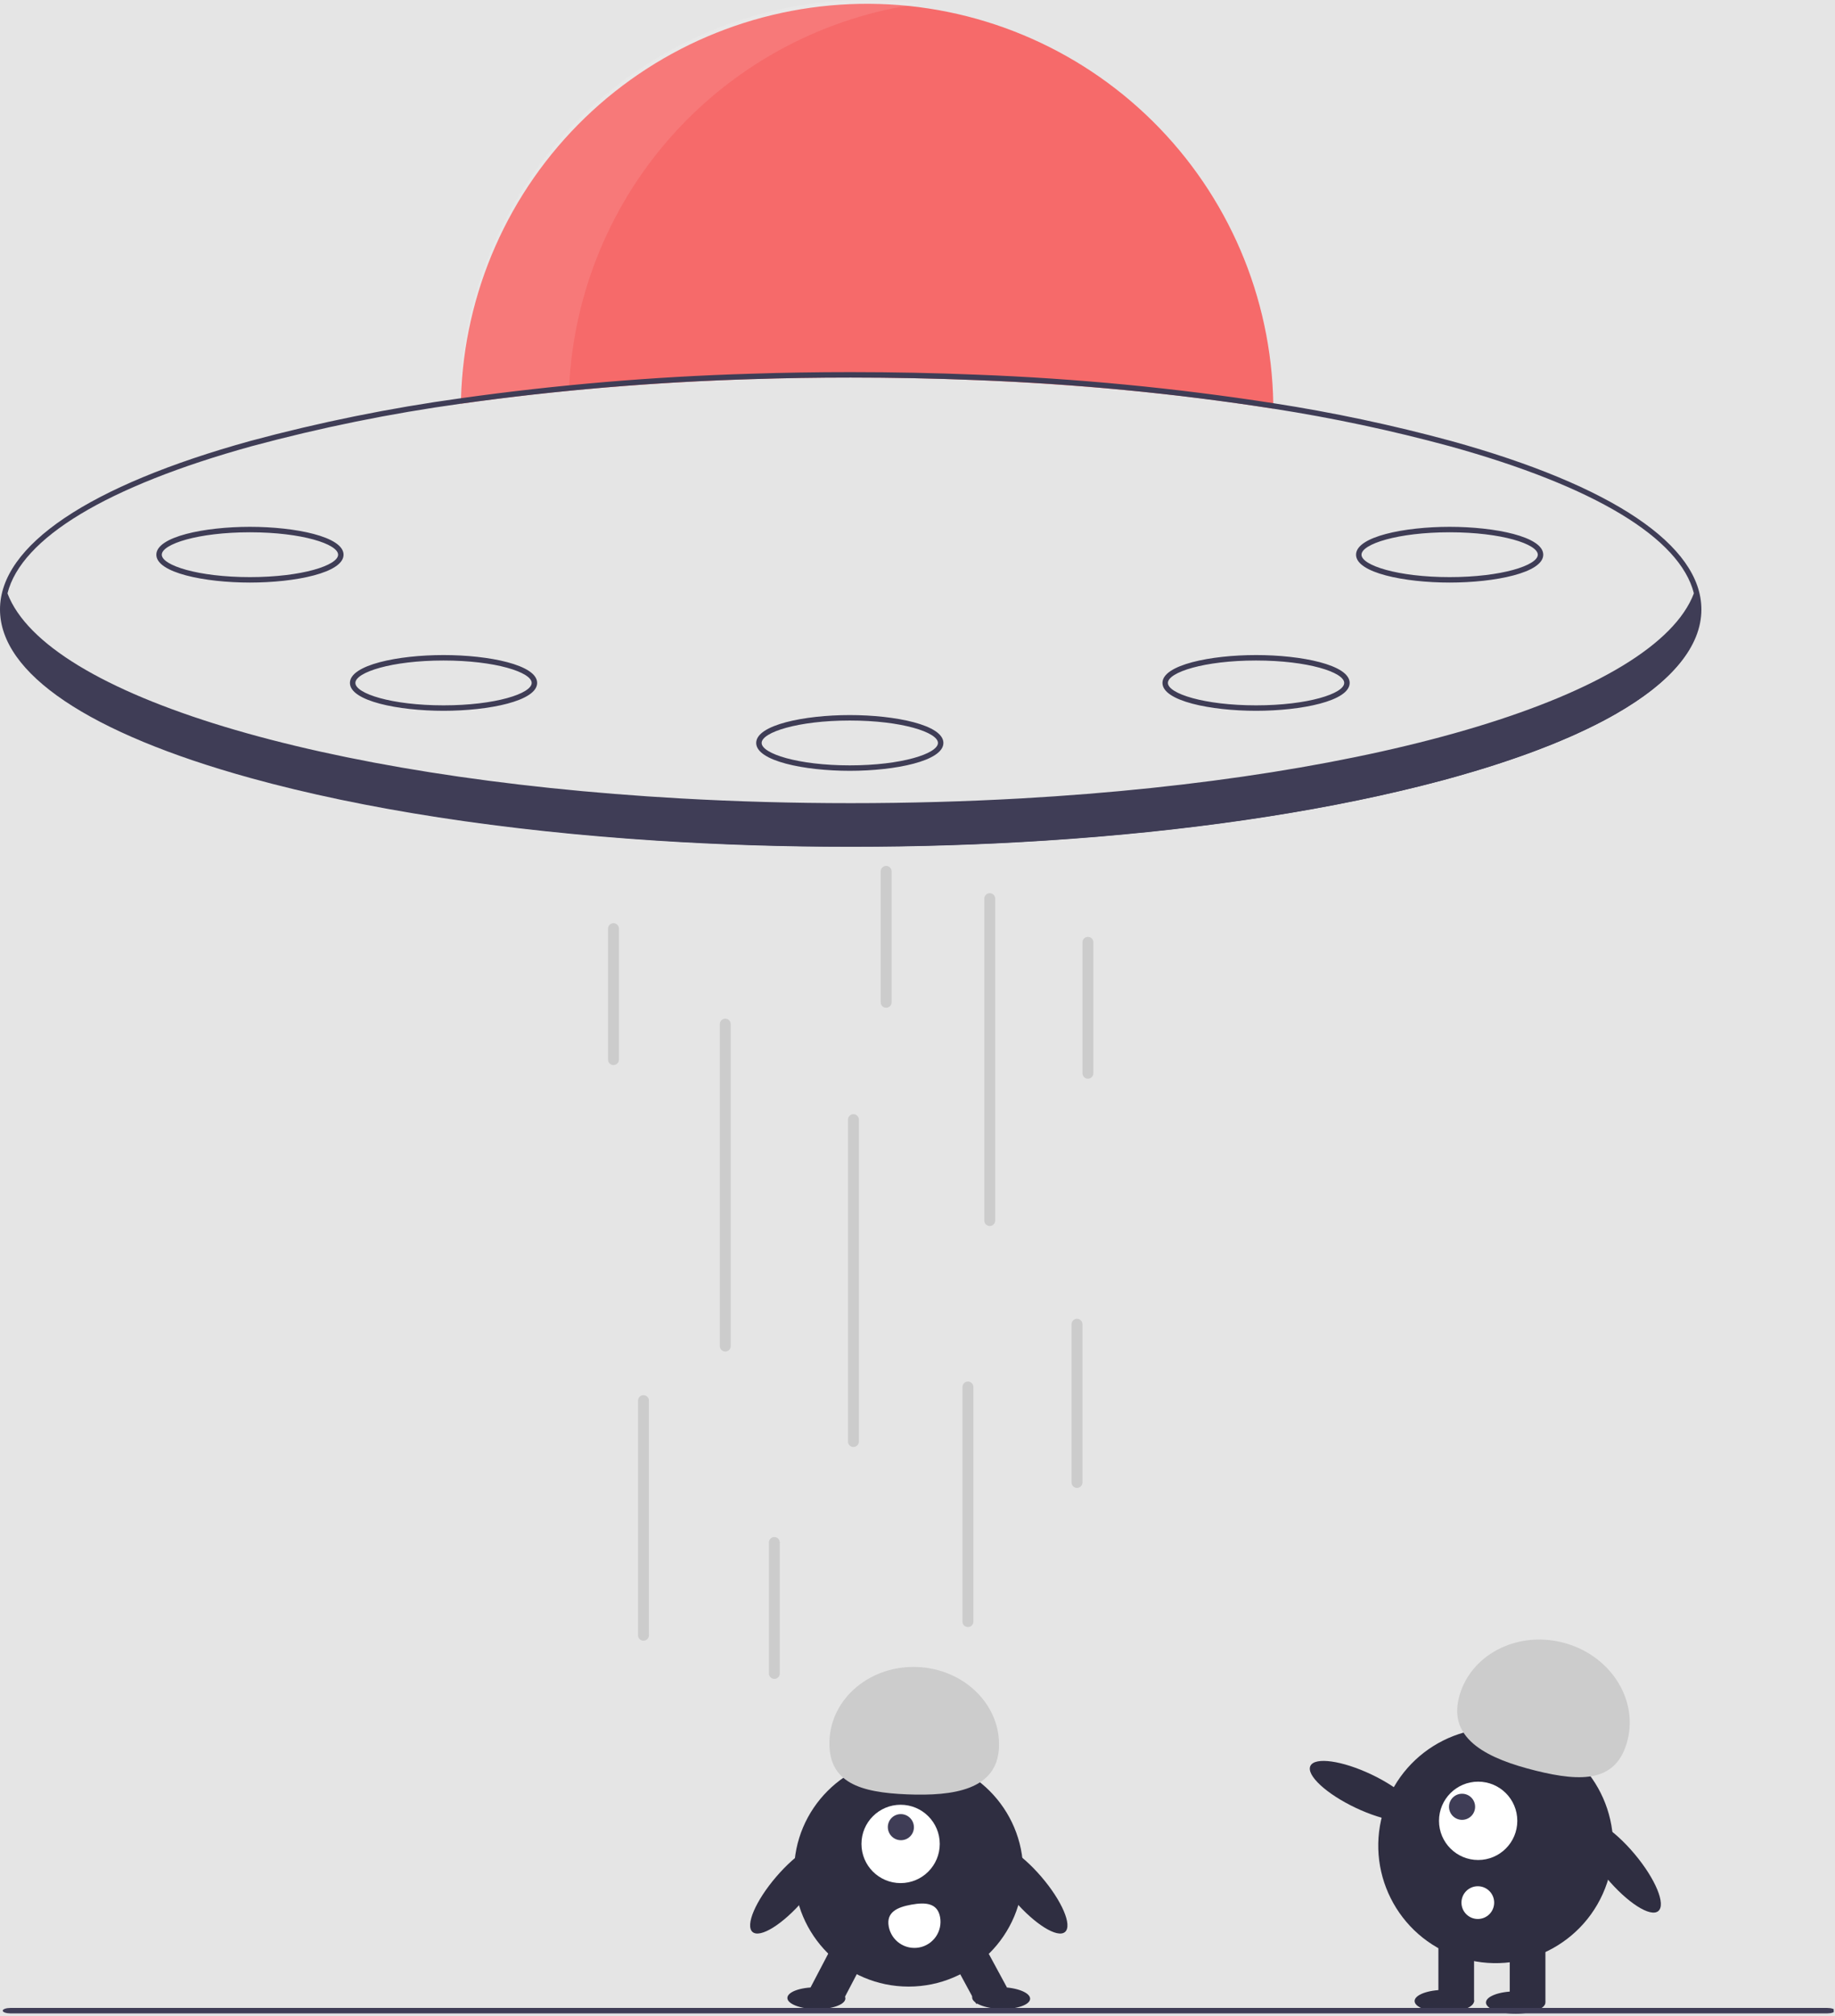 <svg width="673" height="739" viewBox="0 0 673 739" fill="none" xmlns="http://www.w3.org/2000/svg">
<rect width="673" height="739" fill="#E5E5E5"/>
<g id="scene" clip-path="url(#clip0)">
<g id="ufo">
<path id="Vector" d="M467 149.804C420.38 142.364 367.29 138.394 312 138.394C261.4 138.394 212.65 141.714 169.02 147.974C169.03 147.304 169.04 146.634 169.07 145.964C170.226 107.074 186.549 70.178 214.55 43.164C242.55 16.149 280.007 1.159 318.914 1.397C357.821 1.635 395.091 17.081 422.759 44.436C450.428 71.79 466.299 108.882 466.98 147.784C466.99 148.464 467 149.134 467 149.804Z" fill="#FF2828" fill-opacity="0.65"/>
<path id="Vector_2" opacity="0.1" d="M337.55 1.341C316.857 -1.454 295.808 0.13 275.766 5.991C255.724 11.852 237.138 21.858 221.211 35.362C205.284 48.866 192.372 65.565 183.312 84.378C174.252 103.192 169.246 123.698 168.619 144.57C168.589 145.24 168.579 145.91 168.569 146.58C181.531 144.72 194.954 143.127 208.734 141.796C210.42 107.025 224.225 73.941 247.755 48.285C271.285 22.629 303.054 6.021 337.55 1.341V1.341Z" fill="white"/>
<path id="Vector_3" d="M532.18 161.624C510.72 155.806 488.953 151.186 466.98 147.784C430.966 142.203 394.658 138.714 358.24 137.334C343.07 136.714 327.62 136.394 312 136.394C299.62 136.394 287.34 136.594 275.23 136.994C239.706 138.044 204.266 141.038 169.07 145.964C143.016 149.552 117.214 154.782 91.82 161.624C32.61 177.994 3.05176e-05 199.934 3.05176e-05 223.394C3.05176e-05 246.854 32.61 268.794 91.82 285.164C133.46 296.684 184.8 304.534 240.74 308.134C263.83 309.634 287.7 310.394 312 310.394C336.38 310.394 360.33 309.624 383.49 308.124C434.4 304.834 481.5 298.024 520.92 288.124C521.13 288.064 521.33 288.014 521.54 287.964C524.2 287.304 526.82 286.614 529.41 285.924C530.34 285.664 531.26 285.414 532.18 285.164C532.232 285.143 532.285 285.126 532.34 285.114C533.22 284.874 534.09 284.624 534.96 284.384C536.7 283.884 538.42 283.394 540.11 282.884C540.19 282.864 540.26 282.844 540.33 282.824C541.8 282.384 543.24 281.944 544.67 281.504C545.84 281.134 547 280.774 548.15 280.404C548.99 280.134 549.82 279.864 550.64 279.594C551.24 279.394 551.83 279.204 552.41 279.004C553.2 278.744 553.99 278.474 554.77 278.204C555.1 278.094 555.43 277.984 555.75 277.864C556.5 277.614 557.23 277.354 557.96 277.094C558.75 276.814 559.54 276.524 560.32 276.244C560.97 276.014 561.62 275.774 562.26 275.534C562.8 275.324 563.33 275.124 563.87 274.924C565.34 274.374 566.78 273.804 568.2 273.244C568.91 272.954 569.62 272.674 570.32 272.384C571.01 272.104 571.71 271.814 572.39 271.524C573.51 271.054 574.61 270.584 575.69 270.114C576.21 269.874 576.74 269.644 577.25 269.424C577.64 269.244 578.02 269.074 578.41 268.894C578.69 268.774 578.97 268.644 579.24 268.514C580.25 268.054 581.25 267.584 582.23 267.114C585.99 265.314 589.5 263.474 592.76 261.594C613.21 249.884 624 236.894 624 223.394C624 199.934 591.39 177.994 532.18 161.624ZM531.64 283.244C489.95 294.774 438.47 302.624 382.38 306.194C359.57 307.644 335.99 308.394 312 308.394C288.09 308.394 264.59 307.654 241.85 306.204C185.67 302.644 134.11 294.794 92.36 283.244C34.09 267.124 2 245.874 2 223.394C2.003 221.408 2.252 219.429 2.74 217.504C7.84 197.224 39.21 178.244 92.36 163.544C117.562 156.755 143.166 151.555 169.02 147.974C204.428 143.02 240.082 140.016 275.82 138.974C287.74 138.584 299.8 138.391 312 138.394C327.41 138.394 342.65 138.704 357.63 139.304C394.26 140.672 430.779 144.178 467 149.804C488.783 153.191 510.363 157.778 531.64 163.544C584.78 178.244 616.14 197.214 621.25 217.484C621.746 219.415 621.998 221.4 622 223.394C622 245.874 589.91 267.124 531.64 283.244V283.244Z" fill="#3F3D56"/>
<path id="Vector_4" d="M623.43 224.304C623.43 237.664 612.42 250.304 592.76 261.594C589.49 263.474 585.97 265.314 582.23 267.114C581.25 267.584 580.25 268.054 579.24 268.514C578.97 268.644 578.69 268.774 578.41 268.894C578.02 269.074 577.64 269.244 577.25 269.424C576.74 269.644 576.21 269.874 575.69 270.114C574.61 270.584 573.51 271.054 572.39 271.524C571.71 271.814 571.01 272.104 570.32 272.384C569.62 272.674 568.91 272.954 568.2 273.244C566.78 273.804 565.34 274.374 563.87 274.924C563.33 275.124 562.8 275.324 562.26 275.534C561.62 275.774 560.97 276.014 560.32 276.244C559.54 276.524 558.75 276.814 557.96 277.094C557.23 277.354 556.5 277.614 555.75 277.864C555.43 277.984 555.1 278.094 554.77 278.204C553.99 278.474 553.2 278.744 552.41 279.004C551.83 279.204 551.24 279.394 550.64 279.594C549.82 279.864 548.99 280.134 548.15 280.404C547 280.774 545.84 281.134 544.67 281.504C543.24 281.944 541.8 282.384 540.33 282.824C540.26 282.844 540.19 282.864 540.11 282.884C538.42 283.394 536.7 283.884 534.96 284.384C534.09 284.624 533.22 284.874 532.34 285.114C532.285 285.126 532.232 285.143 532.18 285.164C531.26 285.414 530.34 285.664 529.41 285.924C526.83 286.604 524.2 287.294 521.54 287.964C521.33 288.014 521.13 288.064 520.92 288.124C482.57 297.704 435.52 304.684 383.45 308.054C360.64 309.524 336.86 310.304 312.43 310.304C287.78 310.304 263.8 309.514 240.81 308.014C103.57 299.064 1.43 264.984 1.43 224.304C1.441 221.829 1.818 219.369 2.55 217.004C2.61 217.174 2.67 217.334 2.74 217.504C17.01 254.984 118.28 285.274 249.68 292.664C269.81 293.804 290.66 294.394 312 294.394C333.43 294.394 354.36 293.794 374.57 292.654C505.86 285.234 607.03 254.934 621.25 217.484C621.49 216.884 621.7 216.284 621.88 215.684C622.894 218.445 623.418 221.362 623.43 224.304V224.304Z" fill="#3F3D56"/>
<path id="Vector_5" d="M91.669 213.54C75.027 213.54 57.339 209.959 57.339 203.323C57.339 196.687 75.027 193.106 91.669 193.106C108.312 193.106 126 196.687 126 203.323C126 209.959 108.312 213.54 91.669 213.54ZM91.669 195.106C72.616 195.106 59.339 199.437 59.339 203.323C59.339 207.209 72.616 211.54 91.669 211.54C110.722 211.54 124 207.209 124 203.323C124 199.437 110.722 195.106 91.669 195.106V195.106Z" fill="#3F3D56"/>
<path id="Vector_6" d="M162.669 260.54C146.027 260.54 128.339 256.959 128.339 250.323C128.339 243.687 146.027 240.106 162.669 240.106C179.312 240.106 197 243.687 197 250.323C197 256.959 179.312 260.54 162.669 260.54ZM162.669 242.106C143.616 242.106 130.339 246.437 130.339 250.323C130.339 254.209 143.616 258.54 162.669 258.54C181.722 258.54 195 254.209 195 250.323C195 246.437 181.722 242.106 162.669 242.106V242.106Z" fill="#3F3D56"/>
<path id="Vector_7" d="M531.669 213.54C515.027 213.54 497.339 209.959 497.339 203.323C497.339 196.687 515.027 193.106 531.669 193.106C548.312 193.106 566 196.687 566 203.323C566 209.959 548.312 213.54 531.669 213.54ZM531.669 195.106C512.616 195.106 499.339 199.437 499.339 203.323C499.339 207.209 512.616 211.54 531.669 211.54C550.722 211.54 564 207.209 564 203.323C564 199.437 550.722 195.106 531.669 195.106V195.106Z" fill="#3F3D56"/>
<path id="Vector_8" d="M460.669 260.54C444.027 260.54 426.339 256.959 426.339 250.323C426.339 243.687 444.027 240.106 460.669 240.106C477.312 240.106 495 243.687 495 250.323C495 256.959 477.312 260.54 460.669 260.54ZM460.669 242.106C441.616 242.106 428.339 246.437 428.339 250.323C428.339 254.209 441.616 258.54 460.669 258.54C479.722 258.54 493 254.209 493 250.323C493 246.437 479.722 242.106 460.669 242.106V242.106Z" fill="#3F3D56"/>
<path id="Vector_9" d="M311.669 282.54C295.027 282.54 277.339 278.959 277.339 272.323C277.339 265.687 295.027 262.106 311.669 262.106C328.312 262.106 346 265.687 346 272.323C346 278.959 328.312 282.54 311.669 282.54ZM311.669 264.106C292.616 264.106 279.339 268.437 279.339 272.323C279.339 276.209 292.616 280.54 311.669 280.54C330.722 280.54 344 276.209 344 272.323C344 268.437 330.722 264.106 311.669 264.106V264.106Z" fill="#3F3D56"/>
</g>
<g id="taken">
<path id="Vector_10" d="M333.245 728.171C356.448 728.171 375.257 709.361 375.257 686.159C375.257 662.956 356.448 644.146 333.245 644.146C310.042 644.146 291.233 662.956 291.233 686.159C291.233 709.361 310.042 728.171 333.245 728.171Z" fill="#2F2E41"/>
<g id="leftLeg">
<path id="Vector_11" d="M307.831 708.329L297.223 728.587L308.53 734.508L319.138 714.25L307.831 708.329Z" fill="#2F2E41"/>
<path id="Vector_12" d="M310.049 732.535C310.071 730.333 305.326 728.5 299.453 728.443C293.579 728.385 288.799 730.124 288.778 732.327C288.756 734.529 293.5 736.362 299.374 736.419C305.248 736.477 310.027 734.738 310.049 732.535Z" fill="#2F2E41"/>
</g>
<g id="rightLeg">
<path id="Vector_13" d="M358.417 708.382L347.194 714.46L358.084 734.569L369.307 728.491L358.417 708.382Z" fill="#2F2E41"/>
<path id="Vector_14" d="M367.062 736.352C372.934 736.512 377.742 734.857 377.803 732.655C377.863 730.453 373.151 728.538 367.279 728.378C361.407 728.217 356.598 729.873 356.538 732.075C356.478 734.277 361.19 736.191 367.062 736.352Z" fill="#2F2E41"/>
</g>
<path id="Vector_15" d="M330.304 690.241C338.234 690.241 344.662 683.812 344.662 675.882C344.662 667.952 338.234 661.524 330.304 661.524C322.374 661.524 315.945 667.952 315.945 675.882C315.945 683.812 322.374 690.241 330.304 690.241Z" fill="white"/>
<path id="Vector_16" d="M333.796 673.13C335.658 671.268 335.647 668.24 333.773 666.365C331.898 664.491 328.87 664.48 327.008 666.341C325.147 668.203 325.158 671.231 327.032 673.106C328.907 674.98 331.935 674.991 333.796 673.13Z" fill="#3F3D56"/>
<path id="Vector_17" d="M366.387 640.454C367.019 624.9 353.614 611.726 336.446 611.029C319.278 610.331 304.849 622.375 304.217 637.928C303.585 653.482 315.519 657.016 332.687 657.713C349.855 658.411 365.755 656.007 366.387 640.454Z" fill="#CCCCCC"/>
<path id="Vector_18" d="M390.604 708.158C393.367 705.785 389.481 696.726 381.925 687.924C374.368 679.121 366.002 673.908 363.238 676.281C360.475 678.653 364.361 687.712 371.917 696.515C379.474 705.317 387.84 710.53 390.604 708.158Z" fill="#2F2E41"/>
<path id="Vector_19" d="M294.69 696.515C302.247 687.712 306.133 678.653 303.369 676.281C300.606 673.908 292.24 679.121 284.683 687.924C277.126 696.726 273.24 705.785 276.004 708.158C278.767 710.53 287.133 705.317 294.69 696.515Z" fill="#2F2E41"/>
<path id="Vector_20" d="M344.784 702.715C345.238 705.213 344.682 707.789 343.238 709.877C341.793 711.964 339.578 713.393 337.08 713.847C334.583 714.302 332.007 713.746 329.919 712.301C327.831 710.857 326.403 708.642 325.948 706.144L325.945 706.126C325.003 700.923 329.025 699.083 334.228 698.141C339.43 697.199 343.842 697.513 344.784 702.715Z" fill="white"/>
</g>
<g id="rays">
<path id="Vector_21" d="M266 495.394C265.47 495.394 264.961 495.183 264.586 494.808C264.211 494.433 264 493.924 264 493.394V375.394C264 374.864 264.211 374.355 264.586 373.98C264.961 373.605 265.47 373.394 266 373.394C266.53 373.394 267.039 373.605 267.414 373.98C267.789 374.355 268 374.864 268 375.394V493.394C268 493.924 267.789 494.433 267.414 494.808C267.039 495.183 266.53 495.394 266 495.394Z" fill="#CCCCCC"/>
<path id="Vector_22" d="M236 601.394C235.47 601.394 234.961 601.183 234.586 600.808C234.211 600.433 234 599.924 234 599.394V513.394C234 512.864 234.211 512.355 234.586 511.98C234.961 511.605 235.47 511.394 236 511.394C236.53 511.394 237.039 511.605 237.414 511.98C237.789 512.355 238 512.864 238 513.394V599.394C238 599.924 237.789 600.433 237.414 600.808C237.039 601.183 236.53 601.394 236 601.394V601.394Z" fill="#CCCCCC"/>
<path id="Vector_23" d="M313 530.394C312.47 530.394 311.961 530.183 311.586 529.808C311.211 529.433 311 528.924 311 528.394V410.394C311 409.864 311.211 409.355 311.586 408.98C311.961 408.605 312.47 408.394 313 408.394C313.53 408.394 314.039 408.605 314.414 408.98C314.789 409.355 315 409.864 315 410.394V528.394C315 528.924 314.789 529.433 314.414 529.808C314.039 530.183 313.53 530.394 313 530.394Z" fill="#CCCCCC"/>
<path id="Vector_24" d="M284 615.394C283.47 615.394 282.961 615.183 282.586 614.808C282.211 614.433 282 613.924 282 613.394V565.394C282 564.864 282.211 564.355 282.586 563.98C282.961 563.605 283.47 563.394 284 563.394C284.53 563.394 285.039 563.605 285.414 563.98C285.789 564.355 286 564.864 286 565.394V613.394C286 613.924 285.789 614.433 285.414 614.808C285.039 615.183 284.53 615.394 284 615.394V615.394Z" fill="#CCCCCC"/>
<path id="Vector_25" d="M325 369.394C324.47 369.394 323.961 369.183 323.586 368.808C323.211 368.433 323 367.924 323 367.394V319.394C323 318.864 323.211 318.355 323.586 317.98C323.961 317.605 324.47 317.394 325 317.394C325.53 317.394 326.039 317.605 326.414 317.98C326.789 318.355 327 318.864 327 319.394V367.394C327 367.924 326.789 368.433 326.414 368.808C326.039 369.183 325.53 369.394 325 369.394V369.394Z" fill="#CCCCCC"/>
<path id="Vector_26" d="M225 390.394C224.47 390.394 223.961 390.183 223.586 389.808C223.211 389.433 223 388.924 223 388.394V340.394C223 339.864 223.211 339.355 223.586 338.98C223.961 338.605 224.47 338.394 225 338.394C225.53 338.394 226.039 338.605 226.414 338.98C226.789 339.355 227 339.864 227 340.394V388.394C227 388.924 226.789 389.433 226.414 389.808C226.039 390.183 225.53 390.394 225 390.394V390.394Z" fill="#CCCCCC"/>
<path id="Vector_27" d="M399 395.394C398.47 395.394 397.961 395.183 397.586 394.808C397.211 394.433 397 393.924 397 393.394V345.394C397 344.864 397.211 344.355 397.586 343.98C397.961 343.605 398.47 343.394 399 343.394C399.53 343.394 400.039 343.605 400.414 343.98C400.789 344.355 401 344.864 401 345.394V393.394C401 393.924 400.789 394.433 400.414 394.808C400.039 395.183 399.53 395.394 399 395.394Z" fill="#CCCCCC"/>
<path id="Vector_28" d="M395 545.394C394.47 545.394 393.961 545.183 393.586 544.808C393.211 544.433 393 543.924 393 543.394V485.394C393 484.864 393.211 484.355 393.586 483.98C393.961 483.605 394.47 483.394 395 483.394C395.53 483.394 396.039 483.605 396.414 483.98C396.789 484.355 397 484.864 397 485.394V543.394C397 543.924 396.789 544.433 396.414 544.808C396.039 545.183 395.53 545.394 395 545.394Z" fill="#CCCCCC"/>
<path id="Vector_29" d="M355 596.394C354.47 596.394 353.961 596.183 353.586 595.808C353.211 595.433 353 594.924 353 594.394V508.394C353 507.864 353.211 507.355 353.586 506.98C353.961 506.605 354.47 506.394 355 506.394C355.53 506.394 356.039 506.605 356.414 506.98C356.789 507.355 357 507.864 357 508.394V594.394C357 594.924 356.789 595.433 356.414 595.808C356.039 596.183 355.53 596.394 355 596.394Z" fill="#CCCCCC"/>
<path id="Vector_30" d="M363 449.394C362.47 449.394 361.961 449.183 361.586 448.808C361.211 448.433 361 447.924 361 447.394V329.394C361 328.864 361.211 328.355 361.586 327.98C361.961 327.605 362.47 327.394 363 327.394C363.53 327.394 364.039 327.605 364.414 327.98C364.789 328.355 365 328.864 365 329.394V447.394C365 447.924 364.789 448.433 364.414 448.808C364.039 449.183 363.53 449.394 363 449.394Z" fill="#CCCCCC"/>
</g>
<g id="witness">
<path id="Vector_31" d="M608.193 700.491C611.056 698.094 607.187 688.759 599.553 679.641C591.918 670.522 583.408 665.073 580.546 667.47C577.683 669.866 581.552 679.202 589.186 688.32C596.821 697.439 605.331 702.888 608.193 700.491Z" fill="#2F2E41"/>
<path id="Vector_32" d="M589.419 690.121C596.941 667.557 584.746 643.167 562.181 635.645C539.616 628.124 515.227 640.318 507.705 662.883C500.183 685.448 512.378 709.838 534.943 717.36C557.508 724.881 581.898 712.686 589.419 690.121Z" fill="#2F2E41"/>
<path id="Vector_33" d="M566.791 710.302H553.707V733.744H566.791V710.302Z" fill="#2F2E41"/>
<path id="Vector_34" d="M540.624 710.302H527.54V733.744H540.624V710.302Z" fill="#2F2E41"/>
<path id="Vector_35" d="M555.888 738.105C561.91 738.105 566.791 736.274 566.791 734.016C566.791 731.758 561.91 729.928 555.888 729.928C549.866 729.928 544.985 731.758 544.985 734.016C544.985 736.274 549.866 738.105 555.888 738.105Z" fill="#2F2E41"/>
<path id="Vector_36" d="M529.72 737.56C535.742 737.56 540.624 735.729 540.624 733.471C540.624 731.213 535.742 729.382 529.72 729.382C523.699 729.382 518.817 731.213 518.817 733.471C518.817 735.729 523.699 737.56 529.72 737.56Z" fill="#2F2E41"/>
<path id="Vector_37" d="M535.039 622.365C538.885 606.878 555.86 597.765 572.954 602.009C590.048 606.254 600.788 622.25 596.943 637.737C593.097 653.224 580.339 653.274 563.245 649.029C546.151 644.784 531.194 637.853 535.039 622.365Z" fill="#CCCCCC"/>
<path id="Vector_38" d="M519.51 665.747C521.11 662.373 513.696 655.507 502.951 650.411C492.206 645.315 482.198 643.918 480.598 647.291C478.998 650.664 486.412 657.53 497.157 662.627C507.903 667.723 517.91 669.12 519.51 665.747Z" fill="#2F2E41"/>
<path id="Vector_39" d="M542.124 681.773C550.054 681.773 556.482 675.345 556.482 667.415C556.482 659.485 550.054 653.056 542.124 653.056C534.194 653.056 527.765 659.485 527.765 667.415C527.765 675.345 534.194 681.773 542.124 681.773Z" fill="white"/>
<path id="Vector_40" d="M536.222 667.054C538.866 667.054 541.008 664.911 541.008 662.268C541.008 659.625 538.866 657.482 536.222 657.482C533.579 657.482 531.436 659.625 531.436 662.268C531.436 664.911 533.579 667.054 536.222 667.054Z" fill="#3F3D56"/>
<path id="Vector_41" d="M542 703.394C545.314 703.394 548 700.708 548 697.394C548 694.08 545.314 691.394 542 691.394C538.686 691.394 536 694.08 536 697.394C536 700.708 538.686 703.394 542 703.394Z" fill="white"/>
</g>
<path id="Vector_42" d="M670.176 738H3.824C3.075 738 2.357 737.895 1.827 737.707C1.298 737.52 1 737.265 1 737C1 736.735 1.298 736.48 1.827 736.293C2.357 736.105 3.075 736 3.824 736H670.176C670.925 736 671.643 736.105 672.173 736.293C672.702 736.48 673 736.735 673 737C673 737.265 672.702 737.52 672.173 737.707C671.643 737.895 670.925 738 670.176 738Z" fill="#3F3D56"/>
</g>
<defs>
<clipPath id="clip0">
<rect width="672.531" height="738.394" fill="white"/>
</clipPath>
</defs>
</svg>
